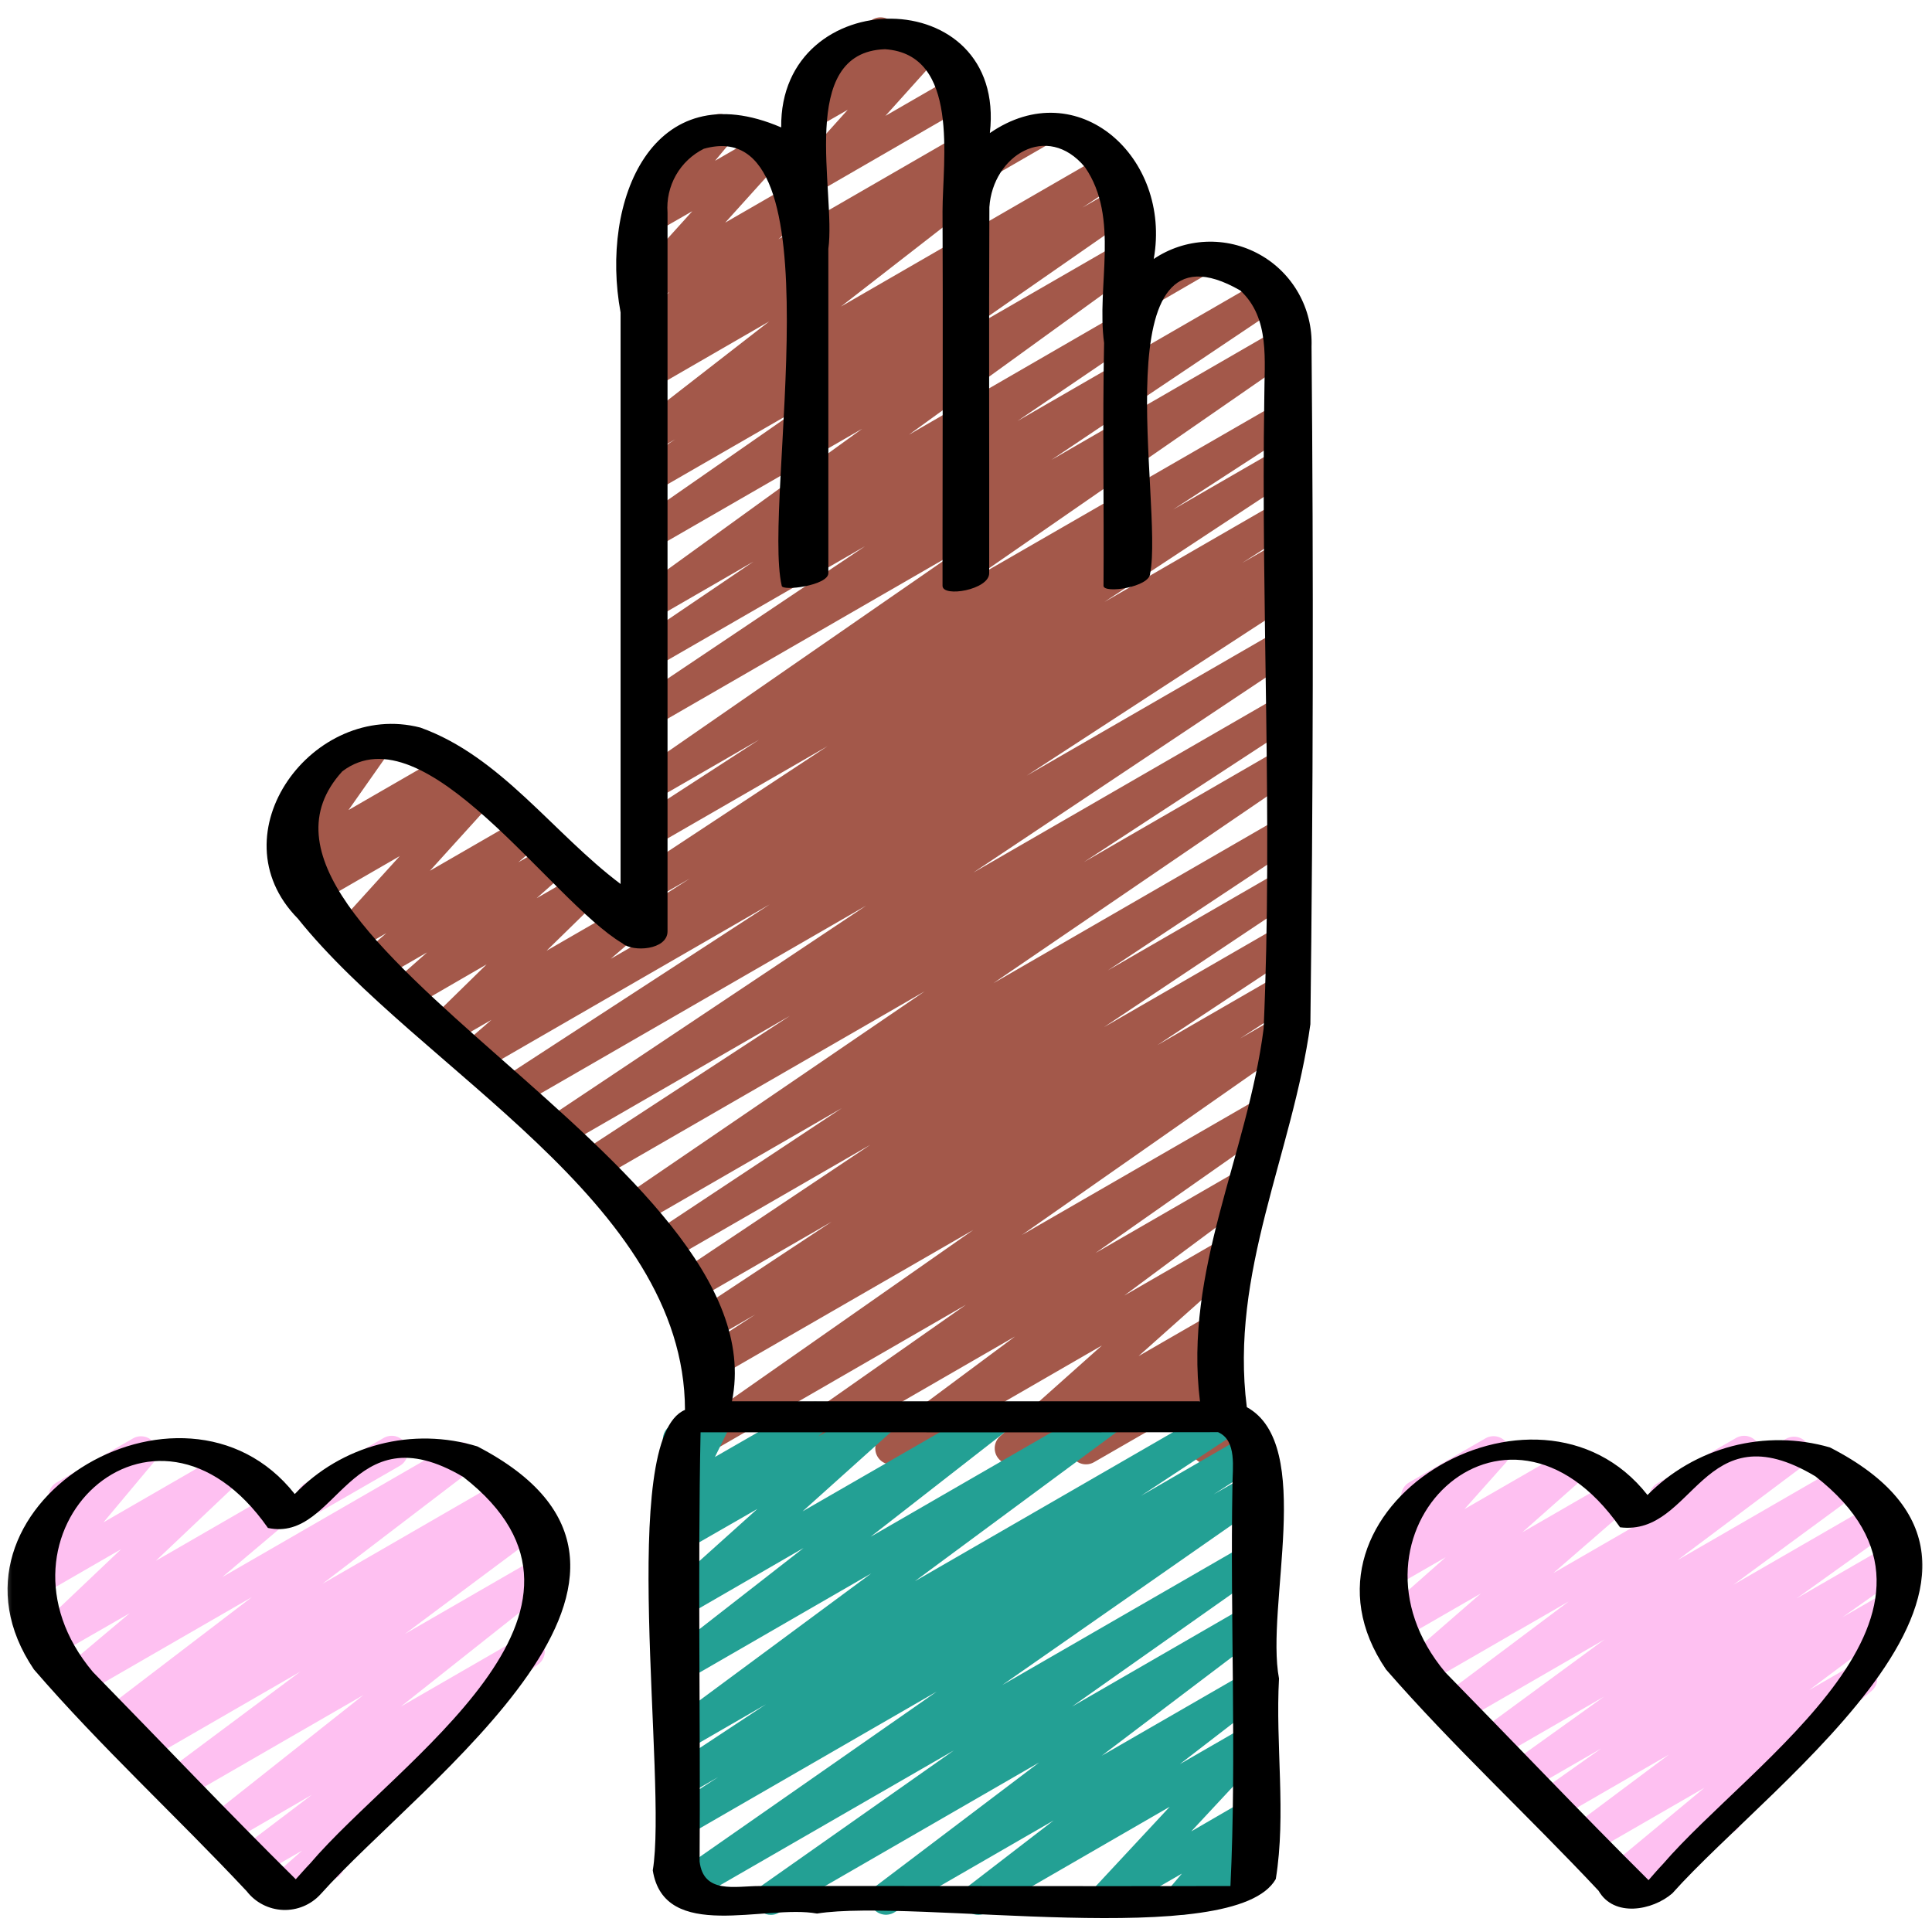 <svg width="80" height="80" viewBox="0 0 80 80" fill="none" xmlns="http://www.w3.org/2000/svg">
<g clip-path="url(#clip0_3_11959)">
<mask id="mask0_3_11959" style="mask-type:alpha" maskUnits="userSpaceOnUse" x="0" y="0" width="80" height="80">
<path d="M0 0H80V80H0V0Z" fill="black"/>
</mask>
<g mask="url(#mask0_3_11959)">
<path d="M12.956 62.668C12.809 62.668 12.666 62.62 12.55 62.53C12.434 62.441 12.35 62.316 12.312 62.174C12.274 62.032 12.284 61.882 12.34 61.746C12.396 61.611 12.495 61.497 12.622 61.424L15.862 59.557C15.938 59.509 16.023 59.477 16.112 59.462C16.201 59.447 16.291 59.451 16.379 59.472C16.466 59.494 16.548 59.533 16.62 59.587C16.692 59.641 16.752 59.708 16.797 59.786C16.842 59.864 16.871 59.95 16.882 60.039C16.893 60.129 16.885 60.219 16.86 60.306C16.835 60.392 16.793 60.472 16.736 60.542C16.679 60.612 16.609 60.669 16.529 60.711L13.289 62.577C13.188 62.636 13.073 62.668 12.956 62.668Z" fill="#FEC0F1"/>
<path d="M11.552 79.032C11.416 79.032 11.284 78.991 11.172 78.914C11.061 78.837 10.976 78.728 10.928 78.601C10.88 78.475 10.871 78.336 10.904 78.205C10.937 78.073 11.009 77.955 11.11 77.865L12.511 76.629L10.664 77.694C10.517 77.78 10.342 77.806 10.176 77.768C10.01 77.73 9.865 77.629 9.771 77.487C9.677 77.345 9.64 77.172 9.669 77.004C9.699 76.836 9.791 76.686 9.928 76.584L12.917 74.317L9.378 76.368C9.233 76.45 9.062 76.474 8.899 76.435C8.737 76.397 8.595 76.299 8.501 76.161C8.407 76.023 8.369 75.855 8.393 75.69C8.417 75.525 8.502 75.375 8.632 75.269L15.043 70.192L7.566 74.508C7.419 74.594 7.244 74.62 7.078 74.581C6.912 74.542 6.768 74.441 6.674 74.299C6.58 74.156 6.545 73.983 6.574 73.815C6.604 73.648 6.697 73.498 6.834 73.396L12.434 69.22L6.024 72.923C5.874 73.01 5.697 73.035 5.529 72.993C5.362 72.952 5.216 72.847 5.125 72.701C5.033 72.555 5.001 72.379 5.036 72.21C5.072 72.041 5.171 71.892 5.314 71.795L5.646 71.571L5.045 71.916C4.898 72.001 4.725 72.027 4.56 71.988C4.395 71.95 4.251 71.85 4.157 71.709C4.063 71.568 4.026 71.397 4.054 71.23C4.081 71.063 4.172 70.912 4.306 70.809L10.431 66.132L3.378 70.203C3.234 70.284 3.065 70.308 2.904 70.272C2.743 70.235 2.601 70.14 2.507 70.005C2.412 69.87 2.37 69.704 2.39 69.54C2.41 69.376 2.491 69.226 2.616 69.118L5.372 66.799L2.246 68.596C2.104 68.684 1.934 68.715 1.77 68.684C1.606 68.653 1.46 68.561 1.36 68.427C1.261 68.293 1.215 68.126 1.232 67.96C1.25 67.794 1.329 67.64 1.454 67.529L5.016 64.148L1.709 66.058C1.575 66.13 1.42 66.154 1.27 66.125C1.12 66.097 0.985 66.019 0.886 65.903C0.787 65.787 0.731 65.64 0.727 65.488C0.723 65.336 0.771 65.186 0.864 65.066L2.937 62.579C2.78 62.645 2.605 62.649 2.445 62.59C2.286 62.531 2.155 62.414 2.08 62.261C2.004 62.109 1.99 61.934 2.039 61.772C2.088 61.609 2.198 61.471 2.345 61.387L5.506 59.562C5.642 59.483 5.8 59.455 5.955 59.483C6.109 59.51 6.248 59.59 6.349 59.71C6.45 59.829 6.505 59.981 6.506 60.137C6.506 60.294 6.452 60.445 6.352 60.566L4.286 63.036L9.22 60.188C9.361 60.1 9.53 60.068 9.694 60.099C9.857 60.129 10.004 60.219 10.104 60.352C10.204 60.485 10.251 60.651 10.236 60.817C10.22 60.983 10.143 61.136 10.02 61.248L6.453 64.629L11.197 61.891C11.341 61.809 11.51 61.783 11.672 61.819C11.834 61.855 11.977 61.951 12.072 62.086C12.168 62.222 12.209 62.388 12.188 62.553C12.168 62.717 12.087 62.868 11.961 62.976L9.204 65.304L18.741 59.799C18.887 59.716 19.06 59.691 19.224 59.73C19.388 59.77 19.531 59.869 19.624 60.009C19.717 60.15 19.754 60.32 19.727 60.486C19.7 60.652 19.611 60.802 19.478 60.906L13.355 65.58L20.866 61.244C21.016 61.157 21.193 61.132 21.36 61.173C21.528 61.215 21.673 61.32 21.765 61.466C21.857 61.612 21.889 61.788 21.853 61.957C21.818 62.126 21.718 62.275 21.576 62.372L21.252 62.591L21.64 62.367C21.787 62.281 21.961 62.255 22.127 62.294C22.293 62.333 22.438 62.434 22.532 62.577C22.625 62.719 22.661 62.892 22.631 63.059C22.601 63.227 22.509 63.377 22.372 63.479L16.764 67.659L22.264 64.484C22.409 64.401 22.581 64.376 22.744 64.414C22.907 64.451 23.05 64.549 23.145 64.688C23.239 64.827 23.278 64.996 23.253 65.162C23.228 65.327 23.142 65.478 23.012 65.583L16.598 70.665L21.562 67.8C21.709 67.717 21.882 67.692 22.046 67.731C22.21 67.77 22.354 67.87 22.447 68.011C22.541 68.151 22.577 68.322 22.55 68.489C22.522 68.655 22.432 68.805 22.298 68.908L18.094 72.087C18.212 72.116 18.32 72.177 18.405 72.263C18.491 72.35 18.552 72.457 18.581 72.576C18.609 72.694 18.605 72.817 18.569 72.933C18.533 73.049 18.465 73.153 18.374 73.234L14.202 76.919C14.269 77.069 14.278 77.239 14.227 77.395C14.177 77.552 14.07 77.684 13.928 77.767L11.885 78.947C11.783 79.005 11.668 79.034 11.552 79.032Z" fill="#FEC0F1"/>
<path d="M68.956 62.668C68.809 62.668 68.666 62.62 68.55 62.53C68.433 62.441 68.35 62.316 68.312 62.174C68.274 62.032 68.284 61.882 68.34 61.746C68.396 61.611 68.495 61.497 68.622 61.424L71.862 59.557C71.938 59.509 72.023 59.477 72.112 59.462C72.201 59.447 72.291 59.451 72.379 59.472C72.466 59.494 72.548 59.533 72.62 59.587C72.692 59.641 72.752 59.708 72.797 59.786C72.842 59.864 72.871 59.95 72.882 60.039C72.893 60.129 72.885 60.219 72.86 60.306C72.835 60.392 72.793 60.472 72.736 60.542C72.679 60.612 72.609 60.669 72.529 60.711L69.289 62.577C69.188 62.636 69.073 62.668 68.956 62.668Z" fill="#FEC0F1"/>
<path d="M67.032 78.499C66.895 78.499 66.761 78.457 66.649 78.378C66.537 78.299 66.452 78.188 66.405 78.059C66.359 77.93 66.353 77.79 66.389 77.657C66.425 77.525 66.501 77.407 66.607 77.32L70.576 74.029L65.79 76.791C65.643 76.874 65.469 76.899 65.305 76.859C65.141 76.819 64.998 76.719 64.905 76.578C64.812 76.437 64.776 76.266 64.805 76.099C64.833 75.933 64.923 75.783 65.058 75.681L69.107 72.654L64.406 75.369C64.257 75.451 64.083 75.474 63.919 75.433C63.754 75.392 63.612 75.289 63.52 75.146C63.429 75.004 63.395 74.831 63.426 74.665C63.457 74.498 63.55 74.349 63.687 74.249L66.303 72.401L63.236 74.17C63.088 74.254 62.914 74.278 62.749 74.237C62.584 74.196 62.44 74.094 62.348 73.951C62.256 73.808 62.222 73.635 62.253 73.468C62.284 73.301 62.378 73.152 62.515 73.052L66.424 70.251L61.942 72.84C61.794 72.925 61.619 72.95 61.453 72.911C61.288 72.871 61.143 72.769 61.05 72.627C60.957 72.484 60.922 72.311 60.952 72.143C60.983 71.975 61.076 71.826 61.214 71.725L66.446 67.882L60.472 71.334C60.325 71.417 60.152 71.441 59.988 71.402C59.824 71.362 59.681 71.261 59.588 71.121C59.495 70.98 59.459 70.808 59.487 70.642C59.516 70.475 59.606 70.326 59.74 70.224L64.96 66.311L58.983 69.762C58.84 69.843 58.672 69.868 58.511 69.832C58.35 69.796 58.209 69.703 58.113 69.569C58.018 69.435 57.975 69.271 57.993 69.107C58.011 68.944 58.09 68.793 58.212 68.683L61.32 65.982L57.979 67.907C57.836 67.989 57.668 68.015 57.507 67.98C57.346 67.945 57.204 67.851 57.108 67.718C57.012 67.584 56.968 67.42 56.986 67.256C57.004 67.093 57.082 66.941 57.204 66.832L59.866 64.48L57.732 65.709C57.595 65.787 57.435 65.815 57.28 65.786C57.124 65.757 56.985 65.674 56.885 65.552C56.785 65.43 56.732 65.276 56.734 65.118C56.737 64.96 56.796 64.809 56.9 64.69L58.738 62.625C58.611 62.638 58.484 62.614 58.372 62.555C58.259 62.496 58.167 62.405 58.106 62.294C58.017 62.141 57.993 61.959 58.039 61.788C58.085 61.617 58.197 61.472 58.35 61.383L61.511 59.558C61.648 59.479 61.809 59.451 61.965 59.48C62.121 59.508 62.261 59.591 62.361 59.714C62.461 59.837 62.514 59.991 62.511 60.149C62.508 60.308 62.448 60.46 62.343 60.578L60.64 62.49L64.918 60.022C65.061 59.942 65.228 59.917 65.388 59.953C65.547 59.988 65.689 60.081 65.785 60.214C65.88 60.347 65.924 60.51 65.907 60.673C65.89 60.836 65.814 60.987 65.692 61.097L63.036 63.45L66.66 61.358C66.804 61.277 66.972 61.252 67.132 61.288C67.293 61.324 67.434 61.418 67.53 61.551C67.626 61.685 67.668 61.85 67.65 62.013C67.632 62.176 67.554 62.328 67.431 62.437L64.319 65.139L73.951 59.58C74.098 59.495 74.272 59.469 74.437 59.508C74.603 59.547 74.747 59.648 74.841 59.79C74.934 59.931 74.97 60.103 74.941 60.271C74.912 60.438 74.82 60.588 74.684 60.69L69.466 64.6L76.276 60.667C76.424 60.582 76.599 60.557 76.764 60.596C76.93 60.636 77.075 60.737 77.168 60.88C77.261 61.023 77.296 61.196 77.266 61.364C77.235 61.532 77.142 61.681 77.004 61.782L71.776 65.622L77.587 62.267C77.735 62.184 77.909 62.16 78.075 62.201C78.24 62.241 78.383 62.344 78.475 62.487C78.567 62.63 78.602 62.802 78.57 62.969C78.539 63.137 78.446 63.286 78.308 63.386L74.394 66.186L78.195 63.99C78.344 63.902 78.521 63.874 78.689 63.914C78.857 63.954 79.004 64.057 79.097 64.203C79.191 64.348 79.224 64.524 79.19 64.694C79.156 64.864 79.057 65.013 78.915 65.112L76.294 66.965L78.223 65.852C78.37 65.769 78.543 65.744 78.707 65.784C78.871 65.824 79.014 65.924 79.107 66.065C79.2 66.206 79.236 66.377 79.208 66.544C79.18 66.71 79.089 66.86 78.955 66.962L74.91 69.984L76.732 68.934C76.877 68.851 77.048 68.825 77.211 68.861C77.374 68.897 77.517 68.994 77.613 69.131C77.708 69.268 77.749 69.436 77.726 69.602C77.704 69.767 77.62 69.918 77.491 70.025L71.823 74.725C71.909 74.782 71.98 74.858 72.031 74.948C72.12 75.1 72.144 75.282 72.098 75.453C72.053 75.624 71.941 75.769 71.788 75.858L67.366 78.41C67.264 78.469 67.149 78.5 67.032 78.499Z" fill="#FEC0F1"/>
<path d="M32.642 60.665C32.501 60.665 32.363 60.62 32.248 60.536C32.134 60.452 32.05 60.334 32.007 60.199C31.965 60.064 31.966 59.919 32.011 59.785C32.057 59.651 32.144 59.535 32.259 59.453L39.993 54.03L29.709 59.966C29.56 60.051 29.385 60.075 29.219 60.033C29.053 59.992 28.91 59.889 28.818 59.745C28.726 59.601 28.693 59.427 28.725 59.259C28.758 59.092 28.854 58.943 28.993 58.844L40.302 50.929L29.663 57.065C29.513 57.157 29.331 57.186 29.159 57.145C28.988 57.103 28.839 56.995 28.747 56.844C28.654 56.694 28.626 56.512 28.667 56.34C28.709 56.168 28.817 56.02 28.967 55.928L31.277 54.43L29.391 55.52C29.241 55.604 29.065 55.626 28.899 55.583C28.732 55.54 28.589 55.434 28.499 55.288C28.409 55.142 28.378 54.967 28.414 54.799C28.45 54.631 28.549 54.483 28.691 54.386L34.439 50.588L28.79 53.85C28.64 53.944 28.459 53.974 28.287 53.934C28.114 53.894 27.965 53.787 27.871 53.637C27.778 53.487 27.748 53.306 27.788 53.133C27.828 52.961 27.935 52.812 28.085 52.718L36.034 47.406L27.777 52.173C27.627 52.26 27.448 52.285 27.28 52.243C27.112 52.201 26.967 52.095 26.875 51.947C26.784 51.8 26.754 51.622 26.791 51.453C26.829 51.283 26.931 51.135 27.075 51.04L34.859 45.884L26.469 50.728C26.319 50.819 26.14 50.848 25.969 50.808C25.799 50.768 25.651 50.662 25.557 50.514C25.464 50.366 25.433 50.187 25.47 50.016C25.508 49.845 25.611 49.695 25.758 49.6L38.291 41.048L24.627 48.932C24.477 49.017 24.3 49.041 24.132 48.998C23.965 48.955 23.821 48.849 23.73 48.702C23.64 48.555 23.61 48.378 23.647 48.209C23.684 48.041 23.785 47.893 23.929 47.797L32.707 42.064L23.205 47.549C23.055 47.634 22.878 47.658 22.711 47.616C22.544 47.573 22.4 47.468 22.309 47.321C22.218 47.175 22.187 46.999 22.223 46.83C22.259 46.662 22.359 46.514 22.502 46.417L35.865 37.5L21.437 45.826C21.287 45.907 21.112 45.927 20.948 45.883C20.783 45.838 20.642 45.733 20.553 45.587C20.464 45.443 20.434 45.269 20.469 45.102C20.504 44.936 20.601 44.789 20.741 44.692L31.875 37.448L19.919 44.35C19.776 44.433 19.607 44.459 19.445 44.424C19.283 44.388 19.14 44.294 19.044 44.159C18.948 44.024 18.906 43.858 18.925 43.694C18.945 43.529 19.025 43.378 19.15 43.269L20.35 42.23L18.714 43.174C18.573 43.255 18.408 43.282 18.249 43.25C18.09 43.218 17.948 43.129 17.85 43C17.752 42.871 17.704 42.71 17.716 42.548C17.728 42.387 17.798 42.235 17.914 42.121L20.15 39.933L17.157 41.666C17.014 41.748 16.846 41.774 16.685 41.739C16.524 41.704 16.382 41.61 16.286 41.477C16.189 41.343 16.146 41.179 16.164 41.015C16.182 40.851 16.259 40.7 16.382 40.59L17.685 39.437L15.915 40.458C15.771 40.541 15.602 40.568 15.439 40.532C15.277 40.497 15.134 40.402 15.038 40.266C14.942 40.13 14.9 39.964 14.92 39.799C14.941 39.634 15.022 39.482 15.149 39.374L15.998 38.64L14.777 39.345C14.639 39.424 14.478 39.452 14.322 39.422C14.165 39.393 14.025 39.309 13.925 39.186C13.825 39.062 13.773 38.907 13.778 38.748C13.782 38.589 13.844 38.437 13.95 38.32L16.553 35.449L13.025 37.486C12.88 37.568 12.711 37.593 12.549 37.556C12.388 37.519 12.246 37.423 12.151 37.287C12.056 37.152 12.015 36.985 12.036 36.821C12.057 36.657 12.139 36.506 12.265 36.398L12.493 36.206H12.483C12.352 36.282 12.199 36.31 12.049 36.287C11.899 36.264 11.762 36.19 11.659 36.079C11.557 35.967 11.496 35.823 11.486 35.672C11.476 35.521 11.518 35.371 11.605 35.246L13.315 32.81L13.171 32.894C13.095 32.943 13.011 32.975 12.922 32.99C12.833 33.004 12.742 33.001 12.655 32.979C12.568 32.958 12.486 32.919 12.414 32.865C12.342 32.811 12.282 32.743 12.237 32.665C12.192 32.587 12.163 32.501 12.152 32.412C12.141 32.323 12.148 32.232 12.174 32.146C12.198 32.06 12.241 31.979 12.298 31.91C12.355 31.84 12.425 31.783 12.505 31.741L15.262 30.149C15.393 30.073 15.547 30.045 15.697 30.068C15.846 30.091 15.984 30.165 16.086 30.277C16.189 30.389 16.25 30.532 16.26 30.683C16.27 30.835 16.228 30.985 16.141 31.109L14.431 33.542L18.489 31.2C18.633 31.117 18.804 31.091 18.966 31.127C19.129 31.163 19.272 31.259 19.368 31.396C19.463 31.533 19.504 31.701 19.482 31.866C19.46 32.031 19.377 32.182 19.249 32.289L19.017 32.484L19.577 32.161C19.714 32.082 19.876 32.054 20.032 32.084C20.188 32.113 20.329 32.197 20.428 32.32C20.528 32.444 20.58 32.599 20.576 32.758C20.571 32.917 20.51 33.069 20.403 33.186L17.801 36.057L21.542 33.897C21.686 33.816 21.855 33.79 22.016 33.826C22.177 33.862 22.32 33.957 22.415 34.092C22.511 34.227 22.552 34.392 22.533 34.556C22.513 34.72 22.433 34.871 22.309 34.98L21.462 35.706L22.75 34.964C22.893 34.882 23.061 34.857 23.221 34.892C23.382 34.927 23.524 35.02 23.62 35.153C23.716 35.286 23.76 35.45 23.743 35.614C23.725 35.777 23.648 35.928 23.526 36.038L22.221 37.193L24.07 36.126C24.211 36.045 24.376 36.018 24.535 36.05C24.694 36.083 24.836 36.172 24.934 36.301C25.032 36.43 25.08 36.59 25.068 36.752C25.056 36.914 24.986 37.066 24.87 37.18L22.634 39.366L25.722 37.584C25.866 37.501 26.035 37.475 26.197 37.511C26.358 37.546 26.501 37.64 26.597 37.775C26.694 37.91 26.736 38.076 26.716 38.241C26.697 38.405 26.616 38.556 26.491 38.665L25.291 39.702L52.958 23.732C53.108 23.651 53.283 23.631 53.447 23.675C53.612 23.72 53.753 23.826 53.842 23.971C53.931 24.116 53.961 24.289 53.926 24.456C53.891 24.622 53.794 24.769 53.654 24.866L42.514 32.118L52.958 26.089C53.108 26.004 53.285 25.98 53.452 26.022C53.619 26.065 53.763 26.171 53.854 26.317C53.945 26.463 53.976 26.639 53.94 26.808C53.904 26.977 53.804 27.125 53.661 27.221L40.303 36.132L52.958 28.826C53.108 28.739 53.287 28.714 53.456 28.756C53.625 28.799 53.77 28.906 53.861 29.054C53.952 29.202 53.982 29.38 53.943 29.55C53.905 29.72 53.801 29.868 53.655 29.962L44.883 35.696L52.958 31.029C53.107 30.942 53.285 30.917 53.452 30.958C53.62 31 53.765 31.105 53.857 31.251C53.949 31.397 53.981 31.573 53.945 31.742C53.91 31.911 53.81 32.06 53.667 32.157L41.134 40.712L52.959 33.885C53.109 33.798 53.287 33.773 53.455 33.816C53.623 33.858 53.768 33.963 53.859 34.11C53.951 34.258 53.981 34.435 53.944 34.605C53.907 34.774 53.806 34.923 53.661 35.018L45.878 40.18L52.958 36.093C53.108 36.004 53.287 35.977 53.456 36.019C53.626 36.06 53.773 36.166 53.865 36.314C53.957 36.462 53.987 36.641 53.949 36.811C53.911 36.981 53.808 37.13 53.662 37.225L45.714 42.532L52.958 38.352C53.108 38.271 53.282 38.251 53.447 38.295C53.611 38.339 53.752 38.444 53.841 38.588C53.931 38.733 53.961 38.906 53.927 39.072C53.893 39.239 53.797 39.386 53.658 39.484L47.925 43.276L52.965 40.366C53.116 40.274 53.297 40.245 53.469 40.287C53.641 40.328 53.789 40.436 53.881 40.587C53.974 40.738 54.002 40.919 53.961 41.091C53.919 41.263 53.812 41.411 53.661 41.504L51.35 43.001L52.91 42.101C53.059 42.017 53.234 41.993 53.4 42.034C53.566 42.075 53.709 42.178 53.801 42.322C53.893 42.467 53.926 42.64 53.894 42.808C53.861 42.976 53.765 43.124 53.626 43.224L42.314 51.138L52.381 45.332C52.529 45.247 52.705 45.223 52.87 45.265C53.036 45.306 53.18 45.409 53.272 45.553C53.364 45.697 53.397 45.871 53.364 46.039C53.332 46.206 53.236 46.355 53.097 46.454L45.363 51.884L51.349 48.429C51.496 48.345 51.67 48.321 51.834 48.36C51.999 48.4 52.142 48.501 52.235 48.642C52.328 48.784 52.364 48.956 52.335 49.123C52.306 49.289 52.215 49.439 52.079 49.541L46.558 53.644L50.589 51.317C50.732 51.234 50.9 51.208 51.061 51.242C51.223 51.277 51.366 51.37 51.462 51.504C51.559 51.637 51.603 51.802 51.585 51.966C51.567 52.13 51.489 52.282 51.366 52.392L47.146 56.153L50.303 54.332C50.446 54.249 50.615 54.223 50.776 54.257C50.937 54.291 51.08 54.385 51.177 54.518C51.274 54.652 51.317 54.817 51.3 54.981C51.282 55.145 51.204 55.297 51.081 55.406L50.222 56.173L50.306 56.125C50.417 56.061 50.544 56.03 50.672 56.036C50.8 56.042 50.923 56.085 51.027 56.16C51.131 56.234 51.212 56.337 51.259 56.456C51.307 56.575 51.319 56.705 51.294 56.83L50.877 58.948C50.998 58.989 51.105 59.064 51.184 59.164C51.264 59.265 51.313 59.386 51.326 59.513C51.338 59.641 51.314 59.769 51.256 59.883C51.197 59.997 51.108 60.092 50.997 60.156L50.33 60.54C50.219 60.603 50.093 60.634 49.965 60.628C49.837 60.621 49.714 60.578 49.61 60.504C49.506 60.43 49.426 60.327 49.378 60.208C49.331 60.09 49.319 59.96 49.343 59.834L49.701 58.013L45.301 60.546C45.157 60.629 44.988 60.655 44.826 60.62C44.664 60.584 44.521 60.49 44.425 60.355C44.329 60.22 44.287 60.054 44.307 59.889C44.326 59.725 44.406 59.574 44.531 59.465L45.389 58.698L42.189 60.546C42.046 60.629 41.877 60.656 41.716 60.621C41.555 60.587 41.412 60.493 41.315 60.36C41.218 60.226 41.175 60.061 41.193 59.897C41.21 59.733 41.288 59.582 41.411 59.472L45.63 55.712L37.239 60.556C37.092 60.639 36.919 60.664 36.754 60.624C36.589 60.585 36.446 60.484 36.353 60.342C36.26 60.201 36.224 60.029 36.253 59.862C36.282 59.695 36.373 59.546 36.509 59.444L42.031 55.34L32.981 60.564C32.879 60.628 32.762 60.663 32.642 60.665Z" fill="#A3584A"/>
<path d="M47.274 12.822C47.127 12.822 46.985 12.773 46.869 12.684C46.753 12.595 46.67 12.47 46.632 12.328C46.594 12.187 46.604 12.037 46.66 11.902C46.715 11.767 46.814 11.653 46.94 11.58L49.439 10.13C49.592 10.043 49.773 10.02 49.943 10.066C50.113 10.113 50.258 10.224 50.346 10.377C50.434 10.529 50.458 10.71 50.413 10.88C50.368 11.05 50.258 11.196 50.106 11.285L47.607 12.733C47.506 12.792 47.391 12.823 47.274 12.822Z" fill="#A3584A"/>
<path d="M40.602 7.493C40.456 7.493 40.313 7.444 40.197 7.355C40.081 7.265 39.998 7.141 39.96 6.999C39.922 6.858 39.932 6.708 39.988 6.573C40.043 6.437 40.142 6.324 40.269 6.25L42.767 4.806C42.843 4.762 42.927 4.733 43.014 4.721C43.101 4.709 43.19 4.715 43.275 4.737C43.36 4.76 43.44 4.799 43.509 4.852C43.579 4.905 43.638 4.972 43.682 5.048C43.726 5.124 43.754 5.208 43.765 5.296C43.777 5.383 43.771 5.471 43.748 5.556C43.725 5.641 43.685 5.721 43.631 5.79C43.577 5.86 43.51 5.918 43.434 5.961L40.935 7.404C40.834 7.463 40.719 7.494 40.602 7.493Z" fill="#A3584A"/>
<path d="M26.707 39.026C26.563 39.026 26.423 38.979 26.308 38.893C26.193 38.806 26.109 38.685 26.068 38.547C26.028 38.408 26.034 38.261 26.084 38.126C26.134 37.991 26.227 37.876 26.349 37.798L28.559 36.381L27.041 37.257C26.891 37.338 26.716 37.358 26.552 37.314C26.388 37.27 26.247 37.165 26.157 37.021C26.068 36.876 26.037 36.703 26.071 36.536C26.105 36.37 26.202 36.223 26.341 36.125L34.267 30.896L27.041 35.066C26.89 35.15 26.713 35.173 26.547 35.129C26.38 35.086 26.237 34.98 26.147 34.833C26.057 34.686 26.027 34.51 26.064 34.342C26.101 34.173 26.202 34.026 26.345 33.93L31.429 30.632L27.041 33.165C26.892 33.249 26.716 33.273 26.55 33.231C26.384 33.189 26.241 33.086 26.149 32.941C26.058 32.796 26.026 32.622 26.059 32.455C26.092 32.287 26.189 32.138 26.329 32.04L39.537 22.896L27.041 30.109C26.891 30.193 26.715 30.216 26.549 30.173C26.383 30.131 26.239 30.026 26.149 29.88C26.058 29.734 26.027 29.559 26.062 29.392C26.097 29.224 26.195 29.076 26.337 28.978L35.822 22.616L27.041 27.682C26.891 27.766 26.716 27.79 26.55 27.747C26.384 27.705 26.24 27.601 26.149 27.456C26.058 27.311 26.026 27.136 26.061 26.968C26.095 26.8 26.192 26.652 26.333 26.554L31.201 23.253L27.047 25.653C26.899 25.738 26.724 25.763 26.559 25.723C26.393 25.683 26.249 25.581 26.156 25.437C26.063 25.294 26.029 25.121 26.06 24.953C26.091 24.785 26.185 24.636 26.323 24.536L35.703 17.753L27.041 22.749C26.892 22.832 26.717 22.855 26.552 22.813C26.387 22.772 26.244 22.668 26.153 22.524C26.061 22.38 26.029 22.207 26.061 22.04C26.093 21.873 26.189 21.724 26.327 21.625L33.179 16.861L27.041 20.4C26.891 20.487 26.712 20.512 26.544 20.47C26.376 20.427 26.231 20.321 26.139 20.174C26.048 20.026 26.018 19.849 26.055 19.68C26.093 19.51 26.195 19.362 26.339 19.266L27.959 18.19L27.041 18.724C26.895 18.805 26.723 18.829 26.561 18.79C26.398 18.751 26.256 18.652 26.163 18.513C26.07 18.375 26.032 18.206 26.057 18.041C26.082 17.875 26.169 17.726 26.299 17.621L31.85 13.31L27.041 16.088C26.892 16.169 26.719 16.191 26.555 16.149C26.391 16.107 26.249 16.005 26.158 15.862C26.067 15.72 26.033 15.548 26.064 15.381C26.095 15.215 26.188 15.067 26.325 14.966L27.185 14.362L27.041 14.445C26.897 14.528 26.728 14.555 26.566 14.521C26.404 14.486 26.261 14.392 26.164 14.257C26.067 14.122 26.024 13.956 26.044 13.792C26.063 13.627 26.142 13.475 26.267 13.366L27.719 12.094L27.041 12.485C26.903 12.563 26.742 12.59 26.587 12.561C26.432 12.532 26.292 12.448 26.192 12.325C26.093 12.203 26.04 12.048 26.044 11.89C26.048 11.732 26.107 11.58 26.213 11.462L28.667 8.745L27.042 9.678C26.906 9.756 26.748 9.784 26.594 9.757C26.44 9.73 26.3 9.65 26.199 9.53C26.098 9.41 26.043 9.259 26.043 9.103C26.042 8.946 26.097 8.795 26.197 8.674L27.218 7.448C27.086 7.42 26.966 7.352 26.873 7.254C26.78 7.157 26.719 7.033 26.698 6.9C26.677 6.767 26.697 6.63 26.755 6.509C26.813 6.387 26.907 6.286 27.023 6.218L29.467 4.808C29.603 4.73 29.762 4.702 29.916 4.729C30.07 4.756 30.209 4.836 30.31 4.956C30.411 5.076 30.466 5.227 30.467 5.383C30.467 5.54 30.413 5.691 30.313 5.812L29.609 6.657L31.657 5.474C31.794 5.395 31.956 5.368 32.111 5.397C32.267 5.426 32.408 5.509 32.508 5.633C32.608 5.756 32.66 5.911 32.656 6.07C32.652 6.229 32.591 6.38 32.485 6.498L30.03 9.218L32.911 7.556C33.055 7.472 33.224 7.446 33.386 7.48C33.548 7.515 33.691 7.609 33.788 7.744C33.885 7.878 33.928 8.044 33.908 8.209C33.889 8.374 33.81 8.525 33.685 8.634L32.234 9.905L39.623 5.638C39.772 5.554 39.947 5.53 40.113 5.571C40.279 5.612 40.422 5.716 40.514 5.86C40.606 6.004 40.639 6.178 40.607 6.345C40.574 6.513 40.478 6.662 40.339 6.761L39.469 7.372L39.623 7.284C39.769 7.202 39.941 7.179 40.103 7.218C40.266 7.257 40.408 7.355 40.501 7.494C40.594 7.633 40.632 7.802 40.607 7.967C40.582 8.132 40.495 8.282 40.365 8.386L34.821 12.694L45.754 6.38C45.828 6.334 45.911 6.303 45.998 6.288C46.084 6.274 46.172 6.277 46.258 6.297C46.343 6.317 46.423 6.354 46.494 6.405C46.566 6.456 46.626 6.521 46.672 6.595C46.718 6.669 46.749 6.752 46.763 6.839C46.778 6.925 46.774 7.013 46.754 7.099C46.734 7.184 46.698 7.264 46.647 7.335C46.596 7.407 46.531 7.467 46.457 7.513L44.827 8.594L46.254 7.77C46.403 7.685 46.579 7.66 46.745 7.701C46.912 7.742 47.056 7.846 47.148 7.991C47.24 8.136 47.273 8.31 47.24 8.479C47.206 8.647 47.109 8.796 46.969 8.894L40.123 13.654L46.294 10.093C46.442 10.008 46.617 9.983 46.783 10.023C46.948 10.063 47.093 10.166 47.185 10.309C47.278 10.452 47.312 10.625 47.281 10.793C47.25 10.961 47.156 11.11 47.018 11.21L37.638 18L46.294 12.996C46.443 12.912 46.619 12.889 46.785 12.931C46.951 12.973 47.094 13.077 47.185 13.222C47.276 13.367 47.308 13.542 47.274 13.71C47.24 13.877 47.142 14.026 47.002 14.124L42.134 17.432L52.313 11.554C52.462 11.468 52.64 11.442 52.808 11.484C52.976 11.526 53.121 11.632 53.213 11.778C53.304 11.925 53.335 12.102 53.299 12.271C53.263 12.44 53.162 12.589 53.018 12.685L43.537 19.044L52.961 13.6C53.11 13.516 53.285 13.492 53.451 13.534C53.617 13.575 53.76 13.679 53.852 13.824C53.943 13.968 53.976 14.143 53.942 14.31C53.909 14.478 53.812 14.627 53.673 14.725L40.465 23.869L52.961 16.666C53.111 16.582 53.288 16.56 53.455 16.603C53.621 16.647 53.764 16.753 53.854 16.9C53.944 17.047 53.974 17.223 53.937 17.391C53.9 17.559 53.8 17.707 53.657 17.802L48.573 21.101L52.961 18.568C53.11 18.487 53.285 18.467 53.449 18.511C53.613 18.555 53.754 18.66 53.844 18.804C53.933 18.948 53.964 19.122 53.93 19.288C53.896 19.455 53.8 19.602 53.661 19.7L45.734 24.924L52.958 20.753C53.109 20.669 53.286 20.646 53.453 20.69C53.62 20.734 53.763 20.841 53.853 20.989C53.943 21.136 53.972 21.313 53.934 21.481C53.896 21.65 53.794 21.797 53.65 21.892L51.439 23.308L52.958 22.432C53.11 22.352 53.288 22.334 53.453 22.382C53.618 22.43 53.758 22.54 53.844 22.689C53.93 22.838 53.955 23.014 53.914 23.181C53.874 23.348 53.77 23.493 53.625 23.585L27.041 38.933C26.94 38.993 26.825 39.025 26.707 39.026Z" fill="#A3584A"/>
<path d="M33.37 8.14C33.241 8.14 33.115 8.102 33.007 8.032C32.899 7.962 32.813 7.862 32.761 7.745C32.709 7.627 32.691 7.497 32.711 7.369C32.731 7.242 32.788 7.123 32.874 7.028L35.103 4.546L33.708 5.346C33.571 5.426 33.409 5.453 33.253 5.424C33.097 5.394 32.956 5.31 32.856 5.186C32.757 5.062 32.705 4.907 32.71 4.748C32.715 4.589 32.776 4.437 32.883 4.32L33.727 3.394C33.607 3.336 33.507 3.243 33.44 3.128C33.352 2.975 33.328 2.793 33.374 2.622C33.419 2.451 33.531 2.305 33.684 2.217L36.13 0.808C36.267 0.728 36.429 0.701 36.585 0.73C36.742 0.76 36.882 0.844 36.982 0.968C37.081 1.092 37.133 1.247 37.129 1.406C37.124 1.565 37.062 1.717 36.955 1.834L36.76 2.048L38.063 1.297C38.2 1.219 38.361 1.192 38.516 1.221C38.672 1.25 38.812 1.333 38.911 1.456C39.011 1.578 39.064 1.732 39.06 1.89C39.057 2.048 38.997 2.2 38.892 2.318L36.663 4.798L39.478 3.173C39.554 3.125 39.638 3.092 39.727 3.078C39.816 3.063 39.907 3.067 39.994 3.088C40.081 3.109 40.163 3.148 40.235 3.202C40.307 3.256 40.367 3.324 40.413 3.402C40.458 3.48 40.486 3.566 40.497 3.655C40.508 3.744 40.501 3.835 40.476 3.921C40.451 4.008 40.408 4.088 40.351 4.158C40.294 4.227 40.224 4.285 40.144 4.326L33.703 8.05C33.602 8.109 33.487 8.14 33.37 8.14Z" fill="#A3584A"/>
<path d="M31.924 79.291C31.783 79.292 31.645 79.247 31.53 79.163C31.416 79.079 31.331 78.961 31.288 78.826C31.246 78.691 31.247 78.546 31.292 78.412C31.338 78.277 31.424 78.161 31.54 78.079L39.498 72.48L28.668 78.726C28.52 78.812 28.344 78.836 28.177 78.795C28.01 78.754 27.866 78.65 27.774 78.506C27.682 78.361 27.649 78.186 27.683 78.018C27.716 77.85 27.813 77.701 27.954 77.602L38.791 70.043L28.375 76.055C28.224 76.141 28.047 76.165 27.879 76.122C27.711 76.078 27.567 75.972 27.476 75.824C27.386 75.676 27.357 75.499 27.395 75.329C27.433 75.16 27.535 75.013 27.68 74.918L29.739 73.585L28.375 74.371C28.225 74.455 28.049 74.478 27.882 74.435C27.716 74.392 27.573 74.286 27.482 74.14C27.392 73.994 27.362 73.818 27.398 73.65C27.434 73.482 27.533 73.335 27.675 73.238L31.715 70.572L28.382 72.498C28.234 72.585 28.059 72.611 27.892 72.573C27.726 72.534 27.581 72.432 27.487 72.289C27.393 72.146 27.358 71.972 27.388 71.804C27.419 71.636 27.513 71.486 27.651 71.385L36.078 65.151L28.375 69.598C28.229 69.681 28.057 69.706 27.893 69.667C27.73 69.629 27.587 69.53 27.493 69.391C27.399 69.251 27.361 69.082 27.387 68.916C27.413 68.75 27.501 68.6 27.632 68.496L33.278 64.096L28.375 66.931C28.233 67.008 28.069 67.03 27.912 66.994C27.755 66.958 27.616 66.867 27.521 66.737C27.427 66.607 27.382 66.447 27.396 66.287C27.409 66.127 27.481 65.977 27.596 65.865L31.363 62.48L28.375 64.197C28.232 64.278 28.063 64.303 27.902 64.267C27.741 64.231 27.599 64.137 27.503 64.003C27.408 63.868 27.366 63.703 27.385 63.539C27.404 63.375 27.483 63.224 27.607 63.115L28.127 62.669C28.008 62.684 27.886 62.667 27.776 62.619C27.665 62.571 27.57 62.494 27.5 62.396C27.43 62.298 27.387 62.183 27.377 62.063C27.367 61.943 27.39 61.822 27.443 61.714L28.154 60.264C28.004 60.272 27.856 60.23 27.733 60.144C27.61 60.059 27.52 59.934 27.477 59.791C27.434 59.647 27.44 59.493 27.495 59.354C27.549 59.215 27.65 59.098 27.779 59.022L29.327 58.129C29.451 58.057 29.594 58.027 29.736 58.043C29.878 58.059 30.011 58.12 30.116 58.218C30.22 58.315 30.291 58.444 30.317 58.584C30.343 58.725 30.323 58.87 30.26 58.998L29.604 60.331L33.427 58.132C33.571 58.049 33.74 58.023 33.902 58.058C34.064 58.094 34.206 58.188 34.302 58.323C34.398 58.458 34.441 58.624 34.421 58.788C34.402 58.953 34.322 59.104 34.196 59.213L33.884 59.48L36.223 58.132C36.365 58.055 36.529 58.033 36.686 58.069C36.843 58.105 36.982 58.196 37.077 58.326C37.172 58.456 37.216 58.616 37.203 58.776C37.189 58.936 37.117 59.086 37.002 59.198L33.235 62.581L40.954 58.132C41.1 58.048 41.272 58.024 41.435 58.062C41.599 58.101 41.742 58.2 41.836 58.339C41.93 58.478 41.968 58.648 41.942 58.814C41.916 58.98 41.828 59.13 41.696 59.234L36.05 63.634L45.58 58.132C45.728 58.047 45.902 58.022 46.067 58.062C46.233 58.101 46.376 58.203 46.469 58.345C46.563 58.487 46.598 58.659 46.568 58.826C46.538 58.994 46.446 59.143 46.31 59.245L37.882 65.475L50.566 58.154C50.716 58.064 50.896 58.037 51.066 58.078C51.236 58.12 51.384 58.227 51.476 58.376C51.568 58.525 51.597 58.705 51.558 58.876C51.519 59.046 51.414 59.195 51.266 59.289L47.246 61.938L51.627 59.405C51.777 59.323 51.953 59.303 52.118 59.347C52.283 59.391 52.425 59.497 52.514 59.643C52.603 59.789 52.633 59.963 52.597 60.13C52.561 60.297 52.463 60.444 52.322 60.541L50.252 61.881L51.628 61.087C51.777 61.002 51.953 60.977 52.12 61.018C52.286 61.059 52.431 61.163 52.523 61.308C52.615 61.453 52.648 61.627 52.614 61.796C52.581 61.964 52.483 62.113 52.343 62.212L41.502 69.774L51.628 63.931C51.777 63.845 51.954 63.819 52.121 63.859C52.288 63.9 52.434 64.003 52.526 64.148C52.619 64.293 52.652 64.469 52.618 64.638C52.585 64.806 52.487 64.956 52.346 65.054L44.39 70.665L51.628 66.486C51.775 66.404 51.947 66.381 52.111 66.421C52.274 66.46 52.416 66.56 52.509 66.7C52.602 66.84 52.638 67.01 52.611 67.176C52.584 67.341 52.496 67.491 52.363 67.594L45.618 72.702L51.628 69.236C51.775 69.151 51.948 69.126 52.112 69.165C52.277 69.203 52.42 69.302 52.514 69.443C52.608 69.583 52.645 69.754 52.618 69.921C52.591 70.087 52.502 70.237 52.368 70.341L48.854 73.049L51.628 71.449C51.767 71.369 51.929 71.341 52.086 71.371C52.243 71.4 52.385 71.485 52.484 71.611C52.584 71.736 52.635 71.892 52.629 72.052C52.623 72.212 52.559 72.364 52.45 72.481L49.328 75.833L51.628 74.499C51.764 74.421 51.924 74.393 52.079 74.42C52.233 74.448 52.374 74.529 52.474 74.65C52.575 74.77 52.63 74.923 52.629 75.08C52.628 75.237 52.572 75.389 52.47 75.509L51.862 76.221C52.015 76.198 52.172 76.229 52.305 76.309C52.438 76.389 52.538 76.513 52.59 76.66C52.641 76.806 52.64 76.966 52.586 77.111C52.532 77.257 52.429 77.379 52.295 77.457L49.263 79.198C49.127 79.276 48.968 79.304 48.814 79.276C48.66 79.248 48.52 79.167 48.42 79.047C48.319 78.927 48.264 78.775 48.265 78.618C48.265 78.462 48.321 78.31 48.422 78.19L48.94 77.582L46.135 79.198C45.997 79.277 45.835 79.305 45.678 79.275C45.522 79.245 45.381 79.16 45.282 79.035C45.183 78.911 45.132 78.755 45.137 78.596C45.143 78.436 45.206 78.284 45.314 78.168L48.436 74.814L40.848 79.198C40.702 79.284 40.528 79.311 40.362 79.273C40.197 79.235 40.052 79.136 39.957 78.995C39.863 78.853 39.826 78.681 39.853 78.514C39.881 78.346 39.972 78.196 40.107 78.093L43.627 75.382L37.015 79.198C36.868 79.282 36.695 79.306 36.531 79.267C36.367 79.228 36.223 79.128 36.13 78.988C36.036 78.847 36 78.676 36.028 78.51C36.055 78.343 36.145 78.193 36.279 78.09L43.026 72.982L32.258 79.198C32.157 79.258 32.042 79.291 31.924 79.291Z" fill="#23A094"/>
<path d="M19.767 59.893C18.448 59.489 17.042 59.459 15.706 59.807C14.371 60.156 13.159 60.868 12.205 61.865C7.547 55.959 -3.113 62.447 1.405 69.129C4.166 72.329 7.319 75.219 10.217 78.313C10.395 78.543 10.622 78.732 10.881 78.865C11.14 78.999 11.425 79.074 11.716 79.086C12.007 79.098 12.297 79.046 12.566 78.934C12.835 78.822 13.076 78.652 13.273 78.437C17.502 73.705 29.805 65.103 19.767 59.893ZM12.843 77.161C12.649 77.361 12.451 77.592 12.247 77.816C9.401 75 6.647 72.095 3.847 69.233C-0.931 63.545 6.358 56.499 11.095 63.269C13.995 63.889 14.466 58.368 19.183 61.157C26.301 66.695 16.47 72.899 12.843 77.161Z" fill="black"/>
<path d="M75.772 59.934C74.453 59.553 73.054 59.535 71.725 59.882C70.396 60.229 69.185 60.928 68.219 61.905C63.619 56.048 52.866 62.476 57.395 69.133C60.17 72.316 63.304 75.209 66.195 78.294C66.828 79.4 68.418 79.116 69.246 78.401C73.435 73.702 85.8 65.072 75.772 59.934ZM68.848 77.198C68.656 77.396 68.463 77.626 68.262 77.853C65.414 75.021 62.662 72.12 59.85 69.252C55.08 63.553 62.288 56.397 67.083 63.242C70.164 63.628 70.479 58.322 75.172 61.132C82.299 66.7 72.514 72.932 68.848 77.198Z" fill="black"/>
<path d="M54.308 14.348C54.335 13.575 54.148 12.81 53.767 12.137C53.387 11.464 52.828 10.909 52.151 10.534C51.475 10.159 50.709 9.978 49.936 10.011C49.164 10.044 48.416 10.29 47.774 10.723C48.524 6.514 44.621 3.001 40.988 5.51C41.702 -0.792 32.273 -0.74 32.348 5.276C27.014 2.981 24.837 8.316 25.697 12.938V36.604C22.912 34.513 20.737 31.321 17.405 30.127C12.98 28.984 8.872 34.519 12.329 38.032C17.365 44.319 28.344 49.725 28.364 58.381C25.556 59.542 27.646 73.768 27.03 77.448C27.509 80.448 31.697 78.845 33.83 79.236C37.845 78.596 51.124 80.8 52.828 77.806C53.266 75.112 52.809 72.245 52.961 69.504C52.392 66.505 54.464 59.825 51.628 58.267C50.913 52.693 53.516 47.789 54.26 42.412C54.375 33.071 54.391 23.716 54.308 14.348ZM50.95 78.097C44.494 78.109 37.934 78.089 31.444 78.097C30.444 78.097 29.13 78.437 28.969 77.081C29.009 71.193 28.89 65.145 29.009 59.309C36.152 59.303 43.294 59.321 50.437 59.303C51.23 59.648 51.033 60.792 51.033 61.511C50.934 66.988 51.21 72.693 50.95 78.097ZM52.324 42.596C51.648 47.834 49.014 52.596 49.688 58.024H30.308C32.324 48.194 8.068 38.633 14.174 31.94C17.586 29.346 22.806 37.306 25.774 39.061C26.201 39.438 27.641 39.34 27.641 38.564C27.641 28.646 27.641 18.727 27.641 8.806C27.6 8.266 27.722 7.725 27.989 7.254C28.257 6.782 28.66 6.402 29.145 6.16C34.821 4.56 31.557 20.74 32.369 24.252C32.369 24.496 34.3 24.244 34.3 23.735V10.305C34.624 7.944 32.982 2.161 36.644 2.038C39.76 2.244 39.028 6.666 39.028 8.756C39.049 13.258 39.028 17.823 39.028 22.356V24.256C39.028 24.752 40.96 24.421 40.96 23.738C40.968 18.685 40.944 13.624 40.968 8.576C41.108 6.45 43.352 5.032 44.928 6.924C46.377 9.033 45.394 11.821 45.718 14.201C45.65 17.535 45.718 20.909 45.694 24.256C45.694 24.595 47.626 24.313 47.626 23.738C48.188 20.877 45.534 8.672 51.36 12.03C52.604 13.18 52.35 14.952 52.352 16.481C52.212 25.173 52.71 33.912 52.324 42.596Z" fill="black"/>
</g>
</g>
<defs>
<clipPath id="clip0_3_11959">
<rect width="80" height="80" fill="white"/>
</clipPath>
</defs>
</svg>
